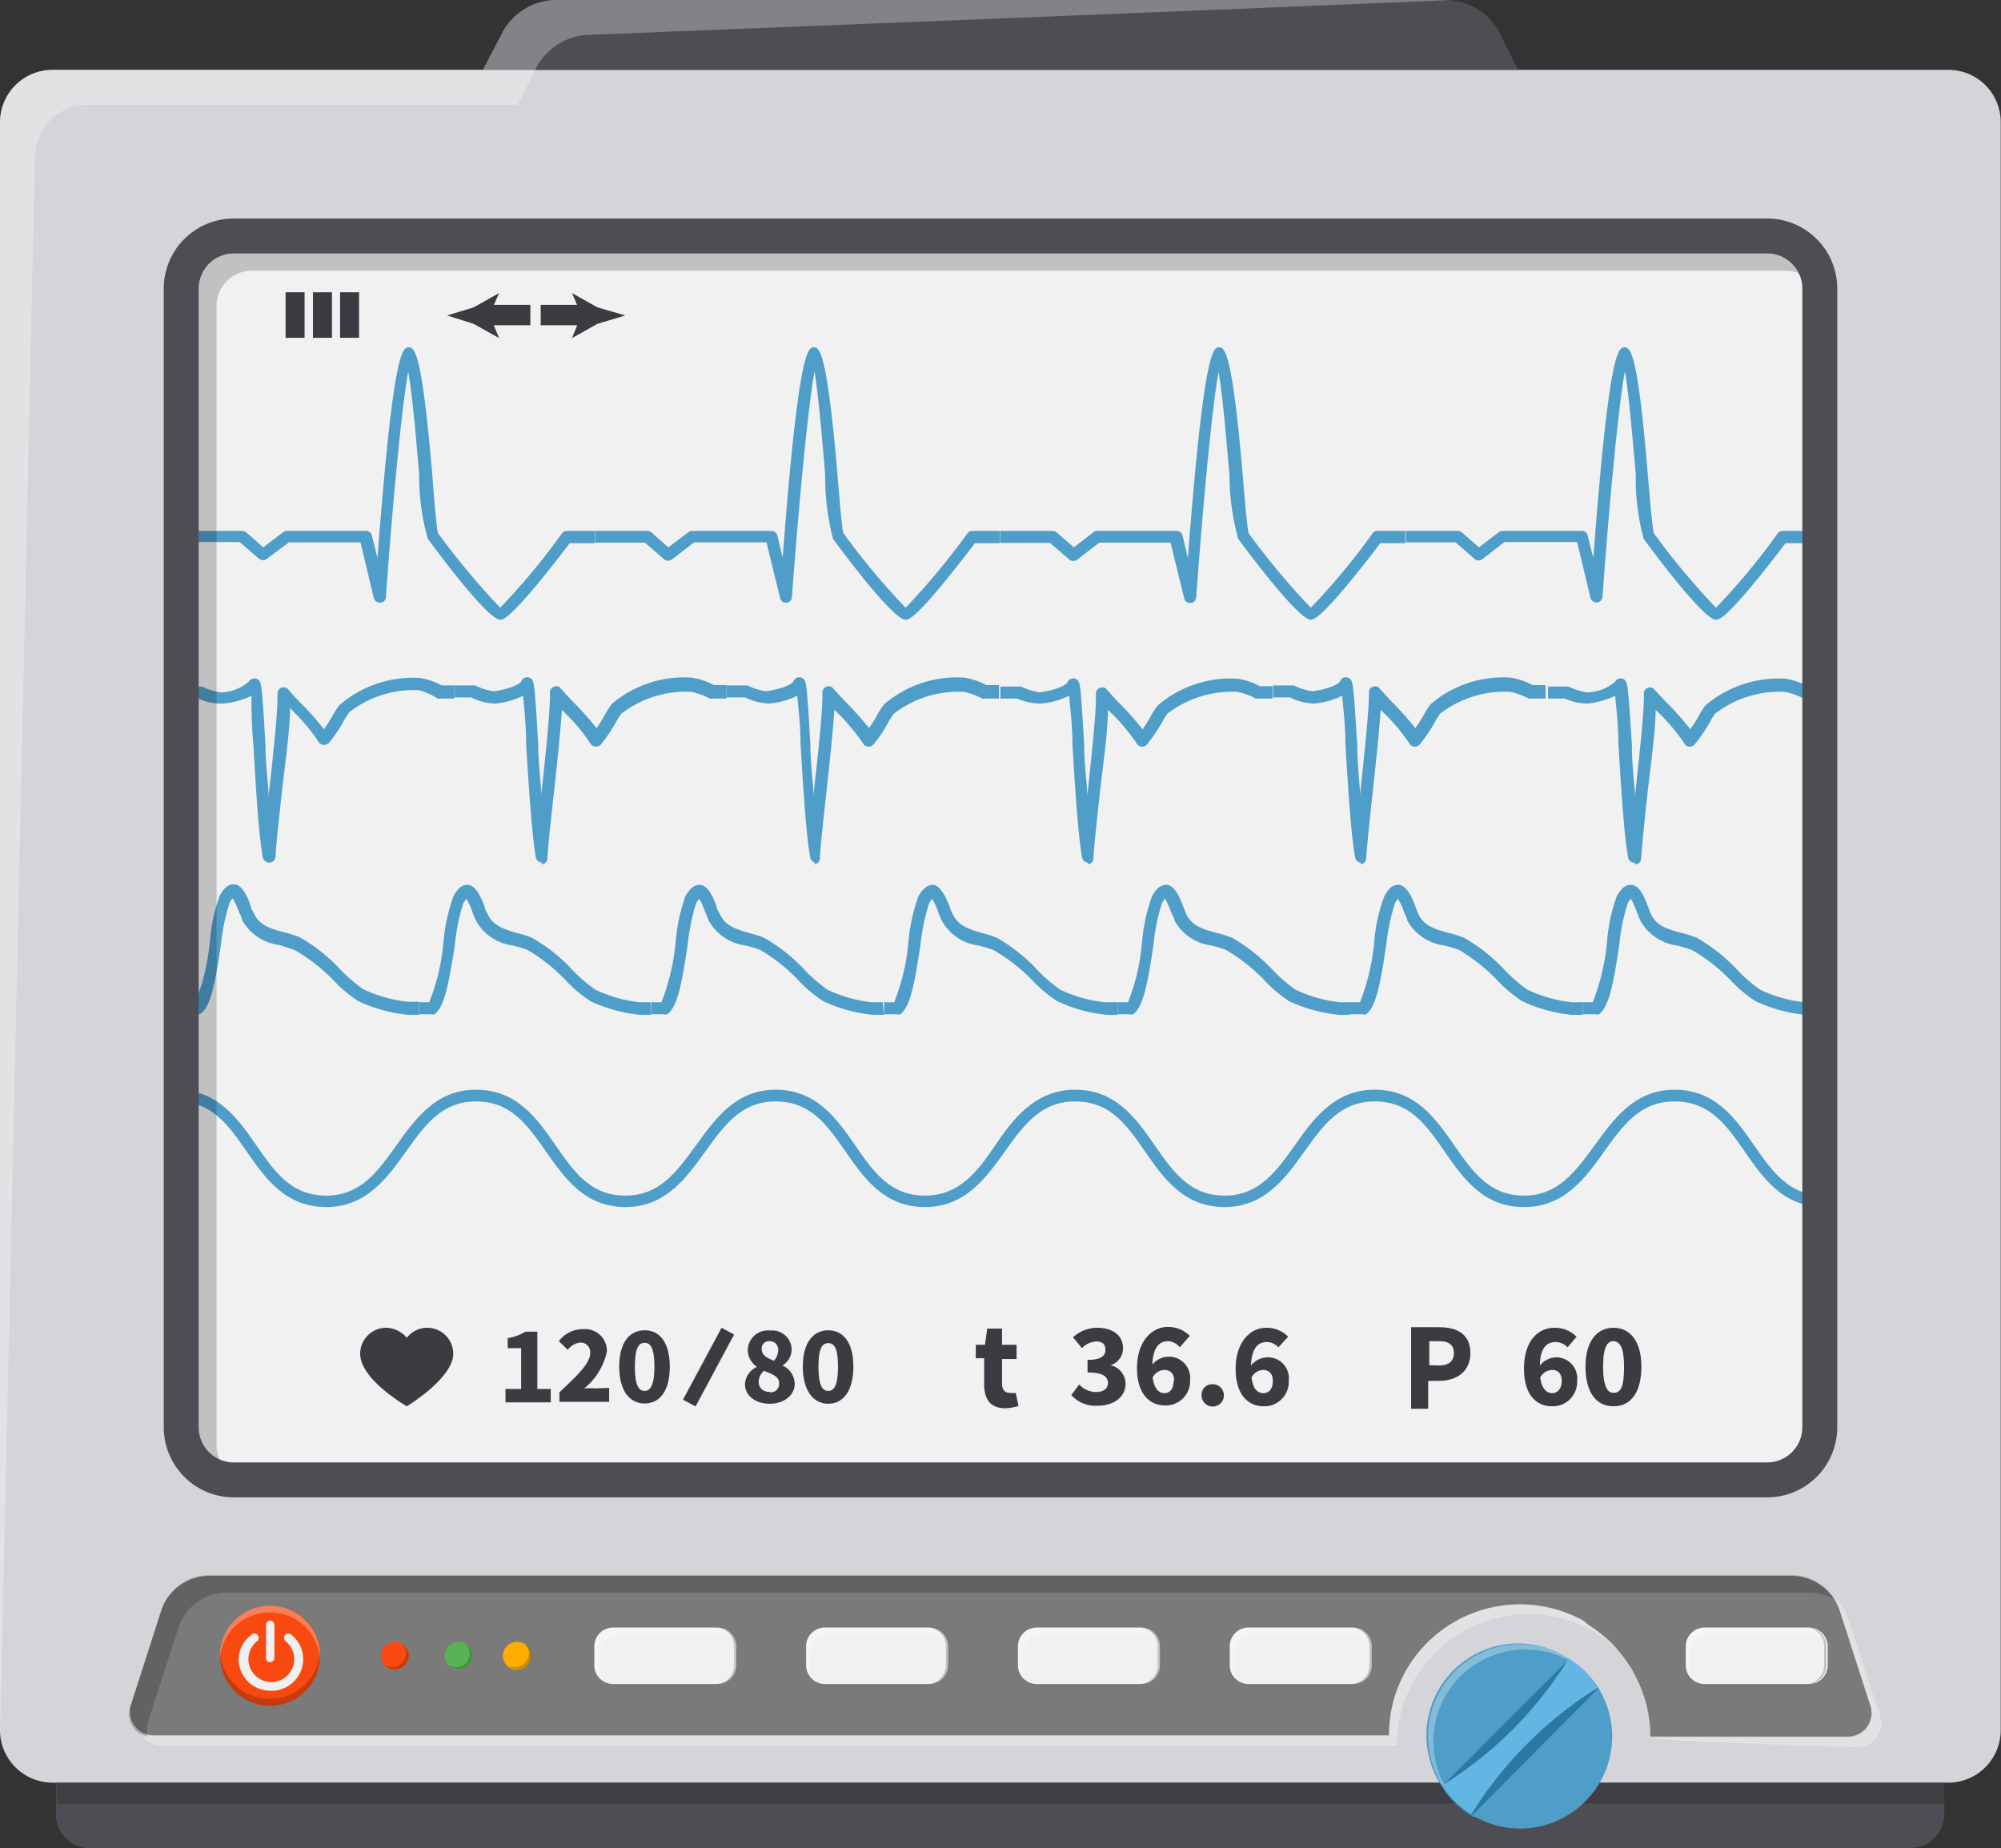 <svg xmlns="http://www.w3.org/2000/svg" viewBox="0 0 71.61 66.14"><rect x="0" y="0" width="71.61" height="66.14" fill="#333333" stroke="none"/><g id="Layer_2" data-name="Layer 2"><g id="Icons"><path d="M68.33,66.14h-65A1.22,1.22,0,0,1,2,65V63.79H69.58V65A1.22,1.22,0,0,1,68.33,66.14Z" fill="#4d4e54"/><path d="M1.88,2.5H69.73a1.87,1.87,0,0,1,1.87,1.87V61.92a1.88,1.88,0,0,1-1.88,1.88H1.88A1.88,1.88,0,0,1,0,61.92V4.38A1.88,1.88,0,0,1,1.88,2.5Z" fill="#d5d4d9"/><path d="M66.06,62.15h-7a4.6,4.6,0,0,0-.58-2.25.94.94,0,0,0-.12-.22,4.78,4.78,0,0,0-.66-.84,5.28,5.28,0,0,0-.85-.68L56.66,58a4.7,4.7,0,0,0-5.58.79,4.63,4.63,0,0,0-1.37,3.32H5.55A.85.85,0,0,1,4.69,61l1.1-3.41a1.83,1.83,0,0,1,1.64-1.19H64.18a1.85,1.85,0,0,1,1.64,1.19L66.92,61A.85.85,0,0,1,66.06,62.15Z" fill="#7a7a7a"/><g opacity="0.3"><path d="M67.24,61.3l-1.11-3.41a1.62,1.62,0,0,0-.53-.75,1.49,1.49,0,0,1,.22.41L66.92,61a.85.85,0,0,1-.86,1.19h-7c0,.12,7.29.34,7.29.34A.86.86,0,0,0,67.24,61.3Z" fill="#fff"/><path d="M57.72,58.84a5.28,5.28,0,0,0-.85-.68L56.66,58a4.7,4.7,0,0,0-5.58.79,4.63,4.63,0,0,0-1.37,3.32H5.55A1.09,1.09,0,0,1,5,62a.9.9,0,0,0,.84.47H50a4.61,4.61,0,0,1,1.37-3.32,4.69,4.69,0,0,1,5.58-.8l.21.12a6.42,6.42,0,0,1,.78.62Z" fill="#fff"/></g><path d="M5.31,61.59l1.1-3.41A1.84,1.84,0,0,1,8.05,57H64.81a1.65,1.65,0,0,1,.87.27,1.83,1.83,0,0,0-1.5-.9H7.43a1.83,1.83,0,0,0-1.64,1.19L4.69,61a.83.83,0,0,0,.59,1.16A1,1,0,0,1,5.31,61.59Z" opacity="0.2"/><path d="M25.67,58.25H21.94a.67.67,0,0,0-.67.67v.68a.67.67,0,0,0,.67.67h3.73a.68.68,0,0,0,.68-.67v-.68A.68.68,0,0,0,25.67,58.25Z" fill="#f1f1f1"/><path d="M21.45,59.87v-.68a.67.67,0,0,1,.67-.67h3.74a.69.69,0,0,1,.44.17.68.68,0,0,0-.63-.44H21.94a.67.67,0,0,0-.67.67v.68a.66.66,0,0,0,.22.49A.78.78,0,0,1,21.45,59.87Z" fill="#fff" opacity="0.3"/><path d="M25.67,58.25H25.6a.67.67,0,0,1,.67.67v.67a.67.67,0,0,1-.68.68h.08a.68.68,0,0,0,.68-.67v-.68A.68.68,0,0,0,25.67,58.25Z" opacity="0.2"/><path d="M33.25,58.25H29.52a.67.67,0,0,0-.67.67v.68a.67.67,0,0,0,.67.67h3.73a.68.68,0,0,0,.68-.67v-.68A.68.68,0,0,0,33.25,58.25Z" fill="#f1f1f1"/><path d="M29,59.87v-.68a.67.67,0,0,1,.67-.67h3.74a.69.69,0,0,1,.44.17.67.67,0,0,0-.63-.44H29.52a.67.67,0,0,0-.67.67v.68a.64.64,0,0,0,.23.49A.54.54,0,0,1,29,59.87Z" fill="#fff" opacity="0.3"/><path d="M33.25,58.25h-.07a.67.67,0,0,1,.67.67v.67a.67.67,0,0,1-.67.68h.07a.68.68,0,0,0,.68-.67v-.68A.68.68,0,0,0,33.25,58.25Z" opacity="0.2"/><path d="M40.83,58.25H37.1a.67.67,0,0,0-.67.67v.68a.67.67,0,0,0,.67.67h3.73a.67.67,0,0,0,.68-.67v-.68A.67.67,0,0,0,40.83,58.25Z" fill="#f1f1f1"/><path d="M36.61,59.87v-.68a.67.67,0,0,1,.67-.67H41a.69.69,0,0,1,.44.17.68.68,0,0,0-.63-.44H37.1a.67.67,0,0,0-.67.67v.68a.64.64,0,0,0,.23.49A.54.54,0,0,1,36.61,59.87Z" fill="#fff" opacity="0.3"/><path d="M40.83,58.25h-.07a.67.67,0,0,1,.67.67v.67a.67.67,0,0,1-.67.68h.07a.67.67,0,0,0,.68-.67v-.68A.67.67,0,0,0,40.83,58.25Z" opacity="0.2"/><path d="M48.41,58.25H44.68a.67.67,0,0,0-.67.67v.68a.67.67,0,0,0,.67.67h3.73a.67.67,0,0,0,.68-.67v-.68A.67.67,0,0,0,48.41,58.25Z" fill="#f1f1f1"/><path d="M44.19,59.87v-.68a.67.67,0,0,1,.67-.67H48.6a.69.69,0,0,1,.44.17.67.67,0,0,0-.63-.44H44.68a.67.67,0,0,0-.67.67v.68a.64.64,0,0,0,.23.49A.54.54,0,0,1,44.19,59.87Z" fill="#fff" opacity="0.3"/><path d="M48.41,58.25h-.07a.67.67,0,0,1,.67.67v.67a.67.67,0,0,1-.67.68h.07a.67.67,0,0,0,.68-.67v-.68A.67.67,0,0,0,48.41,58.25Z" opacity="0.2"/><path d="M64.68,58.25H61a.67.67,0,0,0-.67.67v.68a.67.67,0,0,0,.67.67h3.73a.68.68,0,0,0,.68-.67v-.68A.68.68,0,0,0,64.68,58.25Z" fill="#f1f1f1"/><path d="M60.46,59.87v-.68a.67.67,0,0,1,.67-.67h3.74a.69.69,0,0,1,.44.17.68.68,0,0,0-.63-.44H61a.67.67,0,0,0-.67.67v.68a.66.66,0,0,0,.22.49A.78.78,0,0,1,60.46,59.87Z" fill="#fff" opacity="0.3"/><path d="M64.68,58.25h-.07a.67.67,0,0,1,.67.67v.67a.67.67,0,0,1-.67.68h.07a.68.68,0,0,0,.68-.67v-.68A.68.68,0,0,0,64.68,58.25Z" opacity="0.2"/><path d="M65.12,10.32V51.09A1.87,1.87,0,0,1,63.24,53H8.36a1.87,1.87,0,0,1-1.82-1.42,2.3,2.3,0,0,1,0-.45V10.32A1.87,1.87,0,0,1,8.36,8.44H63.24A1.88,1.88,0,0,1,65.12,10.32Z" fill="#f1f1f1"/><path d="M17.28,2.5,18,1.12A2.21,2.21,0,0,1,19.78,0H51.83a2.21,2.21,0,0,1,1.81,1.12l.69,1.38Z" fill="#4d4e54"/><path d="M1.25,5.63A1.88,1.88,0,0,1,3.13,3.75h15.4l.69-1.38A2.21,2.21,0,0,1,21,1.25S52.52,0,51.83,0h-32A2.21,2.21,0,0,0,18,1.12L17.28,2.5H1.87A1.88,1.88,0,0,0,0,4.38V61.92C0,62.76,1.25,5.63,1.25,5.63Z" fill="#fff" opacity="0.3"/><path d="M65.29,43.2c-1.46,0-2.17-1-2.86-2s-1.28-1.78-2.51-1.78-1.85.87-2.5,1.78-1.41,2-2.87,2-2.17-1-2.86-2-1.27-1.78-2.5-1.78-1.85.87-2.5,1.78-1.41,2-2.86,2-2.17-1-2.86-2-1.27-1.78-2.5-1.78-1.85.87-2.5,1.78-1.41,2-2.86,2-2.17-1-2.86-2-1.27-1.78-2.5-1.78-1.84.87-2.5,1.78-1.41,2-2.86,2-2.16-1-2.86-2-1.27-1.78-2.5-1.78-1.84.87-2.49,1.78-1.41,2-2.86,2-2.17-1-2.86-2-1.27-1.78-2.5-1.78V39c1.45,0,2.17,1,2.86,2s1.27,1.79,2.5,1.79,1.84-.87,2.5-1.79,1.4-2,2.85-2,2.17,1,2.86,2,1.27,1.79,2.5,1.79S24.24,41.9,24.9,41s1.4-2,2.85-2,2.17,1,2.86,2,1.27,1.79,2.5,1.79S35,41.9,35.61,41s1.41-2,2.86-2,2.17,1,2.86,2,1.28,1.79,2.5,1.79,1.85-.87,2.5-1.79,1.41-2,2.86-2,2.17,1,2.86,2,1.28,1.79,2.5,1.79S56.4,41.9,57.06,41s1.41-2,2.86-2,2.17,1,2.86,2,1.28,1.79,2.51,1.79Z" fill="#4f9ec9"/><path d="M15,36.32h-.39a5.47,5.47,0,0,1-1.79-.49,4.93,4.93,0,0,1-.9-.76A6.2,6.2,0,0,0,10.54,34L10,33.82a1.77,1.77,0,0,1-1.34-.9c0-.09-.08-.2-.12-.32a3.16,3.16,0,0,0-.21-.45.51.51,0,0,0-.11.16,6.79,6.79,0,0,0-.31,1.48c-.2,1.34-.36,2.23-.73,2.49a.19.19,0,0,1-.12,0H6.63v-.43H7a7.87,7.87,0,0,0,.51-2.16,6.38,6.38,0,0,1,.35-1.63c.11-.19.26-.43.53-.41s.45.4.58.76c0,.1.08.2.12.28.2.44.59.54,1.05.67a4.3,4.3,0,0,1,.58.18,6.12,6.12,0,0,1,1.48,1.18,5.73,5.73,0,0,0,.79.68,5,5,0,0,0,1.59.45H15Z" fill="#4f9ec9"/><path d="M23.3,36.32h-.39a5.35,5.35,0,0,1-1.78-.49,4.93,4.93,0,0,1-.9-.76A6.2,6.2,0,0,0,18.88,34c-.16-.06-.34-.11-.52-.16a1.75,1.75,0,0,1-1.33-.9,1.93,1.93,0,0,1-.13-.32,2.35,2.35,0,0,0-.21-.45.77.77,0,0,0-.11.16,7,7,0,0,0-.3,1.48c-.21,1.34-.37,2.23-.73,2.49a.22.22,0,0,1-.13,0H15v-.43h.36a7.52,7.52,0,0,0,.51-2.16,6.47,6.47,0,0,1,.36-1.64c.1-.18.26-.42.52-.4s.44.38.59.76c0,.1.07.2.11.28.2.44.6.54,1,.67a3.89,3.89,0,0,1,.58.18,5.94,5.94,0,0,1,1.48,1.18,5.15,5.15,0,0,0,.8.68,4.84,4.84,0,0,0,1.58.45h.39Z" fill="#4f9ec9"/><path d="M31.64,36.32h-.39a5.47,5.47,0,0,1-1.79-.49,4.93,4.93,0,0,1-.9-.76A6.2,6.2,0,0,0,27.21,34a5.36,5.36,0,0,0-.52-.16,1.75,1.75,0,0,1-1.33-.9l-.13-.32a3.18,3.18,0,0,0-.2-.45.49.49,0,0,0-.12.16,7.66,7.66,0,0,0-.3,1.48c-.2,1.34-.36,2.23-.73,2.49a.2.2,0,0,1-.13,0H23.3v-.43h.37a7.87,7.87,0,0,0,.51-2.16,6.61,6.61,0,0,1,.35-1.64c.11-.18.27-.42.53-.4s.44.38.58.76c0,.1.08.2.12.28.2.44.59.54,1,.67a4.3,4.3,0,0,1,.58.18,6.12,6.12,0,0,1,1.48,1.18,5.73,5.73,0,0,0,.79.68,5,5,0,0,0,1.59.45h.39Z" fill="#4f9ec9"/><path d="M40,36.32h-.39a5.35,5.35,0,0,1-1.78-.49,4.93,4.93,0,0,1-.9-.76A6.45,6.45,0,0,0,35.55,34c-.16-.06-.34-.11-.52-.16a1.74,1.74,0,0,1-1.33-.9,1.93,1.93,0,0,1-.13-.32,2.35,2.35,0,0,0-.21-.45.77.77,0,0,0-.11.16,7.47,7.47,0,0,0-.31,1.48c-.2,1.34-.36,2.23-.72,2.49a.2.2,0,0,1-.13,0h-.45v-.43H32a7.52,7.52,0,0,0,.51-2.16,6.47,6.47,0,0,1,.36-1.64c.1-.18.28-.41.52-.4s.44.38.59.76a1.82,1.82,0,0,0,.11.28c.21.44.6.54,1,.67a3.56,3.56,0,0,1,.58.18,6.12,6.12,0,0,1,1.48,1.18,5.73,5.73,0,0,0,.79.68,5,5,0,0,0,1.59.45H40Z" fill="#4f9ec9"/><path d="M48.3,36.32h-.38a5.47,5.47,0,0,1-1.79-.49,4.61,4.61,0,0,1-.89-.76A6.48,6.48,0,0,0,43.88,34a5.36,5.36,0,0,0-.52-.16,1.75,1.75,0,0,1-1.33-.9c0-.09-.09-.2-.13-.32a3.18,3.18,0,0,0-.2-.45.49.49,0,0,0-.12.16,7,7,0,0,0-.3,1.48c-.2,1.34-.36,2.23-.73,2.49a.2.2,0,0,1-.13,0H40v-.43h.37a7.57,7.57,0,0,0,.5-2.16,6.47,6.47,0,0,1,.36-1.64c.11-.18.26-.42.53-.4s.44.4.58.76l.11.28c.21.44.6.54,1.06.67a4.3,4.3,0,0,1,.58.18,6.32,6.32,0,0,1,1.48,1.18,5.73,5.73,0,0,0,.79.68,5,5,0,0,0,1.59.45h.38Z" fill="#4f9ec9"/><path d="M56.64,36.32h-.39a5.35,5.35,0,0,1-1.78-.49,4.93,4.93,0,0,1-.9-.76A6.45,6.45,0,0,0,52.22,34c-.16-.06-.34-.11-.52-.16a1.77,1.77,0,0,1-1.34-.9c0-.09-.08-.2-.12-.32a2.35,2.35,0,0,0-.21-.45.77.77,0,0,0-.11.16,7.47,7.47,0,0,0-.31,1.48c-.2,1.34-.36,2.23-.72,2.49a.22.22,0,0,1-.13,0H48.3v-.43h.37a7.87,7.87,0,0,0,.51-2.16,5.84,5.84,0,0,1,.36-1.63c.1-.19.25-.43.52-.41s.45.4.59.76a1.82,1.82,0,0,0,.11.28c.2.44.6.54,1.05.67a4.3,4.3,0,0,1,.58.18,6.12,6.12,0,0,1,1.48,1.18,5.73,5.73,0,0,0,.79.68,5,5,0,0,0,1.59.45h.39Z" fill="#4f9ec9"/><path d="M65,36.32h-.39a5.4,5.4,0,0,1-1.79-.49,4.93,4.93,0,0,1-.9-.76A6.2,6.2,0,0,0,60.55,34a5.36,5.36,0,0,0-.52-.16,1.75,1.75,0,0,1-1.33-.9l-.13-.32a3.18,3.18,0,0,0-.2-.45.49.49,0,0,0-.12.16,7,7,0,0,0-.3,1.48c-.2,1.34-.36,2.23-.73,2.49a.2.2,0,0,1-.13,0h-.45v-.43H57a7.87,7.87,0,0,0,.51-2.16,6.17,6.17,0,0,1,.35-1.64c.11-.18.26-.42.53-.4s.44.38.58.76l.11.28c.21.44.6.54,1.06.67a4.3,4.3,0,0,1,.58.18,6.32,6.32,0,0,1,1.48,1.18,5.19,5.19,0,0,0,.79.68,4.83,4.83,0,0,0,1.59.45H65Z" fill="#4f9ec9"/><path d="M14.63,59.26a.5.5,0,0,1-1,0,.5.5,0,1,1,1,0Z" fill="#f74910"/><path d="M14.41,58.85a.48.48,0,0,1,.12.32.5.5,0,0,1-.49.5.61.61,0,0,1-.27-.08.5.5,0,0,0,.86-.33A.48.48,0,0,0,14.41,58.85Z" opacity="0.2"/><path d="M16.91,59.26a.5.5,0,0,1-1,0,.5.5,0,1,1,1,0Z" fill="#5ab353"/><path d="M16.69,58.85a.48.48,0,0,1,.12.32.5.5,0,0,1-.49.5.57.57,0,0,1-.27-.08.5.5,0,0,0,.86-.33A.48.48,0,0,0,16.69,58.85Z" opacity="0.2"/><path d="M19,59.26a.5.5,0,0,1-1,0,.5.5,0,1,1,1,0Z" fill="#ffae01"/><path d="M18.8,58.85a.48.48,0,0,1,.12.32.5.5,0,0,1-.49.5.61.61,0,0,1-.27-.08.5.5,0,0,0,.86-.33A.48.48,0,0,0,18.8,58.85Z" opacity="0.2"/><path d="M11.46,59.26a1.79,1.79,0,1,1-1.79-1.79A1.78,1.78,0,0,1,11.46,59.26Z" fill="#f74910"/><path d="M9.67,57.71a1.78,1.78,0,0,1,1.78,1.67s0-.08,0-.12a1.79,1.79,0,0,0-3.58,0s0,.08,0,.12A1.78,1.78,0,0,1,9.67,57.71Z" fill="#fff" opacity="0.3"/><path d="M9.67,60.8a1.78,1.78,0,0,0,1.78-1.66s0,.08,0,.12a1.79,1.79,0,0,1-3.58,0s0-.08,0-.12A1.78,1.78,0,0,0,9.67,60.8Z" opacity="0.2"/><path d="M9.67,60.51a1.13,1.13,0,0,1-1.13-1.12A1.11,1.11,0,0,1,9,58.51a.14.14,0,0,1,.21,0,.15.15,0,0,1,0,.22.82.82,0,1,0,1,0,.16.16,0,0,1,0-.22.15.15,0,0,1,.22,0,1.11,1.11,0,0,1,.42.88A1.13,1.13,0,0,1,9.67,60.51Z" fill="#f0f0f0"/><path d="M9.67,59.49a.15.15,0,0,1-.15-.15V58.16A.15.15,0,0,1,9.67,58a.16.16,0,0,1,.15.16v1.18A.15.15,0,0,1,9.67,59.49Z" fill="#f0f0f0"/><path d="M9.63,30.87a.23.23,0,0,1-.22-.17c-.15-.75-.26-2.58-.34-4.05C9,26,9,25.31,9,24.9a2.85,2.85,0,0,1-1,.28A2,2,0,0,1,7.09,25h-.6v-.43h.74a2.24,2.24,0,0,0,.67.21,1.58,1.58,0,0,0,1-.38.26.26,0,0,1,.17-.12.24.24,0,0,1,.2.07c.09.11.11.26.23,2.31,0,.59.08,1.24.12,1.85a.34.34,0,0,0,0-.1c.16-1.41.33-3,.31-3.58a.22.22,0,0,1,.39-.15c.15.18.33.37.51.55a9.05,9.05,0,0,1,.76.87,4.15,4.15,0,0,0,.33-.52,3.35,3.35,0,0,1,.22-.34A4.05,4.05,0,0,1,15,24.26a2.37,2.37,0,0,1,.8.27h.46V25h-.51a.15.15,0,0,1-.09,0A2.5,2.5,0,0,0,15,24.7a3.79,3.79,0,0,0-2.49.78c-.07.09-.12.18-.19.29a5.23,5.23,0,0,1-.55.82.24.24,0,0,1-.19.07.22.22,0,0,1-.18-.11,6.26,6.26,0,0,0-.87-1.05l-.15-.16c0,.77-.18,2-.3,3.08-.1.93-.2,1.8-.22,2.25a.22.22,0,0,1-.21.2Z" fill="#4f9ec9"/><path d="M19.4,30.87a.23.23,0,0,1-.22-.17c-.14-.75-.26-2.58-.35-4.05,0-.64-.07-1.34-.11-1.75a2.85,2.85,0,0,1-1,.28,2,2,0,0,1-.86-.22h-.6v-.43H17a2.24,2.24,0,0,0,.67.21c.51-.07.94-.23,1-.38a.22.22,0,0,1,.16-.12.24.24,0,0,1,.2.07c.09.11.11.26.23,2.31,0,.59.08,1.24.12,1.85,0,0,0-.07,0-.1.15-1.41.32-3,.3-3.58a.22.22,0,0,1,.14-.21.2.2,0,0,1,.25.06c.15.18.33.37.51.55a11,11,0,0,1,.77.87,5.35,5.35,0,0,0,.32-.52,3.35,3.35,0,0,1,.22-.34,4,4,0,0,1,2.85-.95,2.5,2.5,0,0,1,.81.27H26V25h-.5a.16.16,0,0,1-.1,0,2.58,2.58,0,0,0-.66-.24,3.78,3.78,0,0,0-2.5.78c-.07.09-.12.18-.19.29a5.23,5.23,0,0,1-.55.82.24.24,0,0,1-.19.07.22.22,0,0,1-.18-.11,6.26,6.26,0,0,0-.87-1.05l-.15-.16c-.05.77-.18,2-.3,3.08-.1.93-.2,1.8-.22,2.25a.21.21,0,0,1-.21.2Z" fill="#4f9ec9"/><path d="M29.17,30.87A.21.21,0,0,1,29,30.7c-.15-.75-.26-2.58-.35-4.05,0-.64-.08-1.34-.12-1.75a2.8,2.8,0,0,1-1,.28,2.11,2.11,0,0,1-.86-.22H26v-.43h.74a2.24,2.24,0,0,0,.67.21c.51-.07.94-.23,1-.38a.22.22,0,0,1,.16-.12.24.24,0,0,1,.2.07c.09.11.11.26.23,2.31,0,.59.08,1.24.12,1.85a.34.34,0,0,0,0-.1c.16-1.41.33-3,.31-3.58a.22.22,0,0,1,.14-.21.2.2,0,0,1,.25.06c.16.18.33.37.51.55a11,11,0,0,1,.77.87,5.35,5.35,0,0,0,.32-.52,2.24,2.24,0,0,1,.23-.34,4,4,0,0,1,2.84-.95,2.42,2.42,0,0,1,.81.27h.45V25h-.5a.16.16,0,0,1-.1,0,2.46,2.46,0,0,0-.66-.24,3.8,3.8,0,0,0-2.5.78c-.07.09-.12.18-.19.29a4.59,4.59,0,0,1-.55.82.23.23,0,0,1-.19.07.19.19,0,0,1-.17-.11,7.44,7.44,0,0,0-.87-1.05l-.16-.16c-.05.77-.18,2-.3,3.08-.1.93-.2,1.8-.22,2.25a.21.21,0,0,1-.2.2Z" fill="#4f9ec9"/><path d="M38.94,30.87a.21.21,0,0,1-.21-.17c-.15-.75-.26-2.58-.35-4.05,0-.64-.08-1.34-.12-1.75a2.81,2.81,0,0,1-1,.28A2.11,2.11,0,0,1,36.4,25h-.6v-.43h.74a2.24,2.24,0,0,0,.67.21c.51-.07.94-.23,1-.38a.22.22,0,0,1,.17-.12.23.23,0,0,1,.19.07c.09.11.11.26.23,2.31,0,.59.08,1.24.12,1.85,0,0,0-.07,0-.1.15-1.41.32-3,.3-3.58a.22.22,0,0,1,.14-.21.2.2,0,0,1,.25.06c.16.18.33.37.51.55a11,11,0,0,1,.77.87,5.35,5.35,0,0,0,.32-.52,2.24,2.24,0,0,1,.23-.34,4,4,0,0,1,2.84-.95,2.42,2.42,0,0,1,.81.27h.45V25h-.5a.18.18,0,0,1-.1,0,2.46,2.46,0,0,0-.66-.24,3.81,3.81,0,0,0-2.5.78,2,2,0,0,0-.18.29,5.46,5.46,0,0,1-.56.82.23.23,0,0,1-.19.07.2.2,0,0,1-.17-.11,6.8,6.8,0,0,0-.87-1.05c-.06-.05-.11-.11-.16-.16,0,.77-.18,2-.3,3.08-.1.93-.2,1.8-.22,2.25a.21.21,0,0,1-.2.2Z" fill="#4f9ec9"/><path d="M48.71,30.87a.21.21,0,0,1-.21-.17c-.15-.75-.26-2.58-.35-4.05,0-.64-.08-1.34-.12-1.75a2.81,2.81,0,0,1-1,.28,2,2,0,0,1-.86-.22h-.61v-.43h.74a2.24,2.24,0,0,0,.67.21c.51-.07.94-.23,1-.38a.22.22,0,0,1,.17-.12.23.23,0,0,1,.19.07c.09.11.11.26.24,2.31,0,.59.07,1.24.11,1.85l0-.1c.15-1.41.32-3,.31-3.58a.2.2,0,0,1,.14-.21.19.19,0,0,1,.24.06l.51.55a11,11,0,0,1,.77.87,5.78,5.78,0,0,0,.33-.52,2.22,2.22,0,0,1,.22-.34,4,4,0,0,1,2.84-.95,2.42,2.42,0,0,1,.81.27h.46V25h-.51a.16.16,0,0,1-.1,0,2.46,2.46,0,0,0-.66-.24,3.78,3.78,0,0,0-2.5.78,2,2,0,0,0-.18.29,5.46,5.46,0,0,1-.56.82.23.23,0,0,1-.19.07.2.2,0,0,1-.17-.11,6.8,6.8,0,0,0-.87-1.05c-.06-.05-.11-.11-.16-.16-.05.77-.18,2-.3,3.08-.1.93-.19,1.8-.22,2.25a.21.21,0,0,1-.2.2Z" fill="#4f9ec9"/><path d="M58.48,30.87a.21.21,0,0,1-.21-.17c-.15-.75-.26-2.58-.35-4.05,0-.64-.08-1.34-.12-1.75a2.81,2.81,0,0,1-1,.28A2,2,0,0,1,56,25h-.6v-.43h.73a2.32,2.32,0,0,0,.67.21,1.59,1.59,0,0,0,1-.38.24.24,0,0,1,.17-.12.22.22,0,0,1,.19.07c.09.11.11.26.24,2.31,0,.59.07,1.24.12,1.85v-.1c.15-1.41.33-3,.31-3.58a.2.2,0,0,1,.14-.21.19.19,0,0,1,.24.06c.16.18.34.37.52.55s.56.6.76.87a5.78,5.78,0,0,0,.33-.52,1.66,1.66,0,0,1,.22-.34,4.05,4.05,0,0,1,2.85-.95,2.44,2.44,0,0,1,.8.27h.46V25h-.51a.18.18,0,0,1-.1,0,2.46,2.46,0,0,0-.66-.24,3.8,3.8,0,0,0-2.5.78,2,2,0,0,0-.18.29,5.46,5.46,0,0,1-.56.82.23.23,0,0,1-.19.07.2.2,0,0,1-.17-.11,6.8,6.8,0,0,0-.87-1.05l-.16-.16c0,.77-.18,2-.3,3.08-.1.93-.19,1.8-.22,2.25a.2.2,0,0,1-.2.2Z" fill="#4f9ec9"/><path d="M17.9,22.18c-.48,0-2.57-2.87-2.59-2.9A8.24,8.24,0,0,1,15,17c-.09-1.13-.24-2.85-.39-3.7-.24,1.31-.57,4.85-.8,8.07a.21.21,0,0,1-.2.2.23.23,0,0,1-.23-.16l-.48-2H10.34L9.55,20a.23.23,0,0,1-.28,0l-.69-.6H6.8V19H8.66a.3.3,0,0,1,.15.05l.61.54.71-.54a.19.19,0,0,1,.13-.05H13.1a.21.21,0,0,1,.21.17l.2.8c.57-7.54.9-7.54,1.13-7.54s.48.42.83,4.56c.07.92.16,2,.21,2.1a27.69,27.69,0,0,0,2.22,2.66,24,24,0,0,0,2.21-2.66.23.23,0,0,1,.18-.09h1v.44h-.9C18.3,22.18,18,22.18,17.9,22.18Z" fill="#4f9ec9"/><path d="M32.41,22.18c-.49,0-2.58-2.87-2.6-2.9A8.83,8.83,0,0,1,29.53,17c-.09-1.13-.24-2.85-.38-3.71-.24,1.32-.57,4.86-.81,8.08a.21.21,0,0,1-.19.2.21.21,0,0,1-.23-.16l-.49-2H24.84l-.79.61a.23.23,0,0,1-.28,0l-.69-.6H21.3V19h1.86a.25.25,0,0,1,.15.05l.61.54.71-.54a.21.21,0,0,1,.13-.05h2.85a.22.22,0,0,1,.21.17l.19.79c.57-7.53.91-7.53,1.13-7.53s.48.42.83,4.55c.08.92.16,2,.22,2.11a25,25,0,0,0,2.22,2.66,25.26,25.26,0,0,0,2.21-2.66.2.2,0,0,1,.17-.09h1v.44h-.9C32.8,22.18,32.52,22.18,32.41,22.18Z" fill="#4f9ec9"/><path d="M46.91,22.18c-.48,0-2.58-2.87-2.6-2.9A8.72,8.72,0,0,1,44,17c-.1-1.12-.24-2.84-.39-3.69-.24,1.31-.57,4.85-.8,8.07a.22.22,0,0,1-.2.2.21.21,0,0,1-.23-.16l-.49-2H39.34l-.79.61a.23.23,0,0,1-.28,0l-.69-.6H35.8V19h1.87a.24.24,0,0,1,.14.05l.62.54.7-.54a.24.24,0,0,1,.14-.05h2.84a.22.22,0,0,1,.21.17l.19.8c.58-7.54.91-7.54,1.13-7.54s.48.42.83,4.55c.08.92.17,2,.22,2.11a25.86,25.86,0,0,0,2.22,2.66,24,24,0,0,0,2.21-2.66.2.2,0,0,1,.17-.09h1v.44H49.4C47.31,22.18,47,22.18,46.91,22.18Z" fill="#4f9ec9"/><path d="M61.41,22.18c-.48,0-2.57-2.87-2.59-2.9a8.28,8.28,0,0,1-.28-2.3c-.1-1.12-.24-2.84-.39-3.69-.24,1.32-.57,4.85-.8,8.07a.22.22,0,0,1-.2.2.22.22,0,0,1-.23-.16l-.48-2h-2.6l-.79.61a.21.21,0,0,1-.27,0l-.69-.6H50.31V19h1.86a.24.24,0,0,1,.14.05l.62.54.7-.54a.24.24,0,0,1,.14-.05h2.84a.21.21,0,0,1,.21.17l.2.8c.57-7.54.9-7.54,1.13-7.54s.48.42.82,4.55c.08.92.17,2,.22,2.11a26.29,26.29,0,0,0,2.22,2.66,24,24,0,0,0,2.21-2.66A.21.21,0,0,1,63.8,19h1v.44h-.9C61.81,22.18,61.52,22.18,61.41,22.18Z" fill="#4f9ec9"/><path d="M63.24,8.44H9a2.51,2.51,0,0,0-2.5,2.5v40.6A1.87,1.87,0,0,0,8.36,53H9a1.26,1.26,0,0,1-1.25-1.25V10.94A1.26,1.26,0,0,1,9,9.69H63.93a1.26,1.26,0,0,1,1.19.88v-.25A1.88,1.88,0,0,0,63.24,8.44Z" opacity="0.2"/><path d="M63.24,53.59H8.36a2.51,2.51,0,0,1-2.5-2.5V10.32a2.51,2.51,0,0,1,2.5-2.5H63.24a2.51,2.51,0,0,1,2.51,2.5V51.09A2.51,2.51,0,0,1,63.24,53.59ZM8.36,9.07a1.26,1.26,0,0,0-1.25,1.25V51.09a1.26,1.26,0,0,0,1.25,1.25H63.24a1.26,1.26,0,0,0,1.26-1.25V10.32a1.26,1.26,0,0,0-1.26-1.25Z" fill="#4d4e54"/><rect x="2.03" y="63.79" width="67.54" height="0.76" opacity="0.2"/><path d="M56.72,64.48a3.27,3.27,0,0,1-3.91.55L52.66,65a3.29,3.29,0,0,1-.59-.47,2.64,2.64,0,0,1-.47-.6.67.67,0,0,1-.09-.14A3.29,3.29,0,0,1,56,59.27l.14.08a3.29,3.29,0,0,1,.59.47,3.83,3.83,0,0,1,.48.6.53.53,0,0,1,.08.15A3.27,3.27,0,0,1,56.72,64.48Z" fill="#4f9ec9"/><path d="M52.26,60a3.3,3.3,0,0,1,4.07-.47,2.81,2.81,0,0,1,.49.38l-.1-.11a3.29,3.29,0,0,0-5.12,4.06,2.44,2.44,0,0,0,.47.6.43.43,0,0,0,.1.09,2.93,2.93,0,0,1-.38-.49A3.29,3.29,0,0,1,52.26,60Z" fill="#fff" opacity="0.3"/><path d="M57.2,60.42,52.66,65a3.29,3.29,0,0,1-.59-.47,2.64,2.64,0,0,1-.47-.6l4.53-4.53a3.29,3.29,0,0,1,.59.47A3.83,3.83,0,0,1,57.2,60.42Z" fill="#2a79a1"/><path d="M57.18,60.4a14.13,14.13,0,0,0-4.53,4.54,2.73,2.73,0,0,1-.58-.46,2.44,2.44,0,0,1-.46-.58,14,14,0,0,0,4.53-4.54,3.08,3.08,0,0,1,.58.46A3.33,3.33,0,0,1,57.18,60.4Z" fill="#63b5e4"/><rect x="10.22" y="10.46" width="0.68" height="1.63" fill="#3b3c42"/><rect x="11.2" y="10.46" width="0.68" height="1.63" fill="#3b3c42"/><rect x="12.17" y="10.46" width="0.68" height="1.63" fill="#3b3c42"/><path d="M19.23,49.71V47.66H18.8a1.66,1.66,0,0,1-.63.23v.36h.48v1.46h-.56v.48h1.62v-.48Z" fill="#3b3c42"/><path d="M21.33,49.69a3.13,3.13,0,0,0-.42,0,2.33,2.33,0,0,0,.81-1.32.78.78,0,0,0-.84-.8A1.06,1.06,0,0,0,20,48l.32.31a.64.64,0,0,1,.44-.26.34.34,0,0,1,.36.38c0,.36-.45.79-1.1,1.4v.34h1.78v-.5Z" fill="#3b3c42"/><path d="M23.07,47.61c-.55,0-.91.45-.91,1.3s.36,1.32.91,1.32.9-.46.9-1.32S23.61,47.61,23.07,47.61Zm0,2.17c-.2,0-.35-.17-.35-.87s.15-.85.35-.85.35.16.35.85S23.26,49.78,23.07,49.78Z" fill="#3b3c42"/><path d="M28,48.87h0a.68.68,0,0,0,.33-.56.69.69,0,0,0-.76-.69.72.72,0,0,0-.81.7.74.74,0,0,0,.33.6h0a.72.72,0,0,0-.43.62c0,.41.38.7.89.7s.89-.31.89-.71A.73.73,0,0,0,28,48.87ZM27.54,48a.3.3,0,0,1,.31.33.62.62,0,0,1-.15.37c-.26-.1-.44-.2-.44-.41A.26.26,0,0,1,27.54,48Zm0,1.81a.35.35,0,0,1-.39-.36.54.54,0,0,1,.19-.39c.32.13.54.21.54.43A.3.3,0,0,1,27.55,49.83Z" fill="#3b3c42"/><path d="M29.64,47.61c-.54,0-.91.45-.91,1.3s.37,1.33.91,1.33.9-.47.9-1.33S30.18,47.61,29.64,47.61Zm0,2.17c-.2,0-.35-.18-.35-.87s.15-.84.35-.84.35.15.35.84S29.84,49.78,29.64,49.78Z" fill="#3b3c42"/><rect x="23.89" y="48.67" width="2.92" height="0.51" transform="translate(-29.74 48.15) rotate(-61.8)" fill="#3b3c42"/><path d="M15.29,47.52a.91.91,0,0,0-.73.36,1,1,0,0,0-.74-.36.93.93,0,0,0-.93.93c0,.93,1.67,1.88,1.67,1.88s1.66-1,1.66-1.88A.93.93,0,0,0,15.29,47.52Z" fill="#3b3c42"/><path d="M35.22,48.61h-.3v-.48l.33,0,.08-.58h.53v.58h.52v.51h-.52v.87c0,.24.11.34.28.34a.71.71,0,0,0,.21,0l.1.47a1.69,1.69,0,0,1-.48.08c-.54,0-.75-.34-.75-.85Z" fill="#3b3c42"/><path d="M38.62,49.55a.84.84,0,0,0,.59.27c.27,0,.44-.11.44-.32s-.14-.38-.73-.38v-.45c.49,0,.64-.15.64-.36s-.12-.3-.33-.3a.76.76,0,0,0-.51.24l-.32-.39a1.29,1.29,0,0,1,.86-.34c.56,0,.93.27.93.74a.63.63,0,0,1-.45.6v0a.68.68,0,0,1,.54.66c0,.51-.46.79-1,.79a1.16,1.16,0,0,1-.94-.38Z" fill="#3b3c42"/><path d="M42.22,48.22A.57.57,0,0,0,41.8,48c-.3,0-.54.21-.56.84a.76.76,0,0,1,1.35.55.87.87,0,0,1-.9.91c-.53,0-1-.39-1-1.34s.53-1.47,1.1-1.47a1.09,1.09,0,0,1,.79.32Zm-.2,1.2c0-.28-.15-.39-.36-.39a.49.49,0,0,0-.41.27c.06.43.24.56.42.56S42,49.73,42,49.42Z" fill="#3b3c42"/><path d="M43.38,49.54a.4.4,0,1,1-.38.4A.38.38,0,0,1,43.38,49.54Z" fill="#3b3c42"/><path d="M45.75,48.22a.57.57,0,0,0-.42-.19c-.3,0-.54.21-.56.84a.77.77,0,0,1,.54-.29.75.75,0,0,1,.81.84.87.87,0,0,1-.9.91c-.53,0-1-.39-1-1.34s.52-1.47,1.09-1.47a1.09,1.09,0,0,1,.79.32Zm-.2,1.2c0-.28-.15-.39-.36-.39a.48.48,0,0,0-.4.27c.05.43.23.56.42.56S45.55,49.73,45.55,49.42Z" fill="#3b3c42"/><path d="M55.66,48.58a.77.77,0,0,0-.55.29c0-.64.26-.84.56-.84a.61.61,0,0,1,.43.19l.32-.38a1.09,1.09,0,0,0-.79-.32c-.57,0-1.09.45-1.09,1.46s.5,1.35,1,1.35a.87.87,0,0,0,.9-.91A.75.75,0,0,0,55.66,48.58Zm-.11,1.28c-.19,0-.37-.14-.43-.56a.5.5,0,0,1,.42-.27c.2,0,.35.11.35.39S55.74,49.86,55.55,49.86Z" fill="#3b3c42"/><path d="M57.74,47.52c-.58,0-1,.47-1,1.39s.38,1.42,1,1.42,1-.49,1-1.42S58.32,47.52,57.74,47.52Zm0,2.33c-.2,0-.37-.2-.37-.94s.17-.91.37-.91.38.17.38.91S58,49.85,57.74,49.85Z" fill="#3b3c42"/><path d="M50.5,47.5h1c.62,0,1.12.23,1.12.92s-.51,1-1.12,1h-.39v1H50.5Zm1,1.37c.36,0,.53-.16.53-.45S51.85,48,51.5,48h-.35v.86Z" fill="#3b3c42"/><rect x="17.24" y="10.91" width="1.74" height="0.73" fill="#3b3c42"/><path d="M17.52,11.27l.34-.78,0,0-.91.51-.95.29.95.3.91.51h0Z" fill="#3b3c42"/><rect x="19.35" y="10.91" width="1.74" height="0.73" fill="#3b3c42"/><path d="M20.81,11.27l-.34-.78,0,0,.91.51,1,.29-1,.3-.91.51h0Z" fill="#3b3c42"/></g></g></svg>